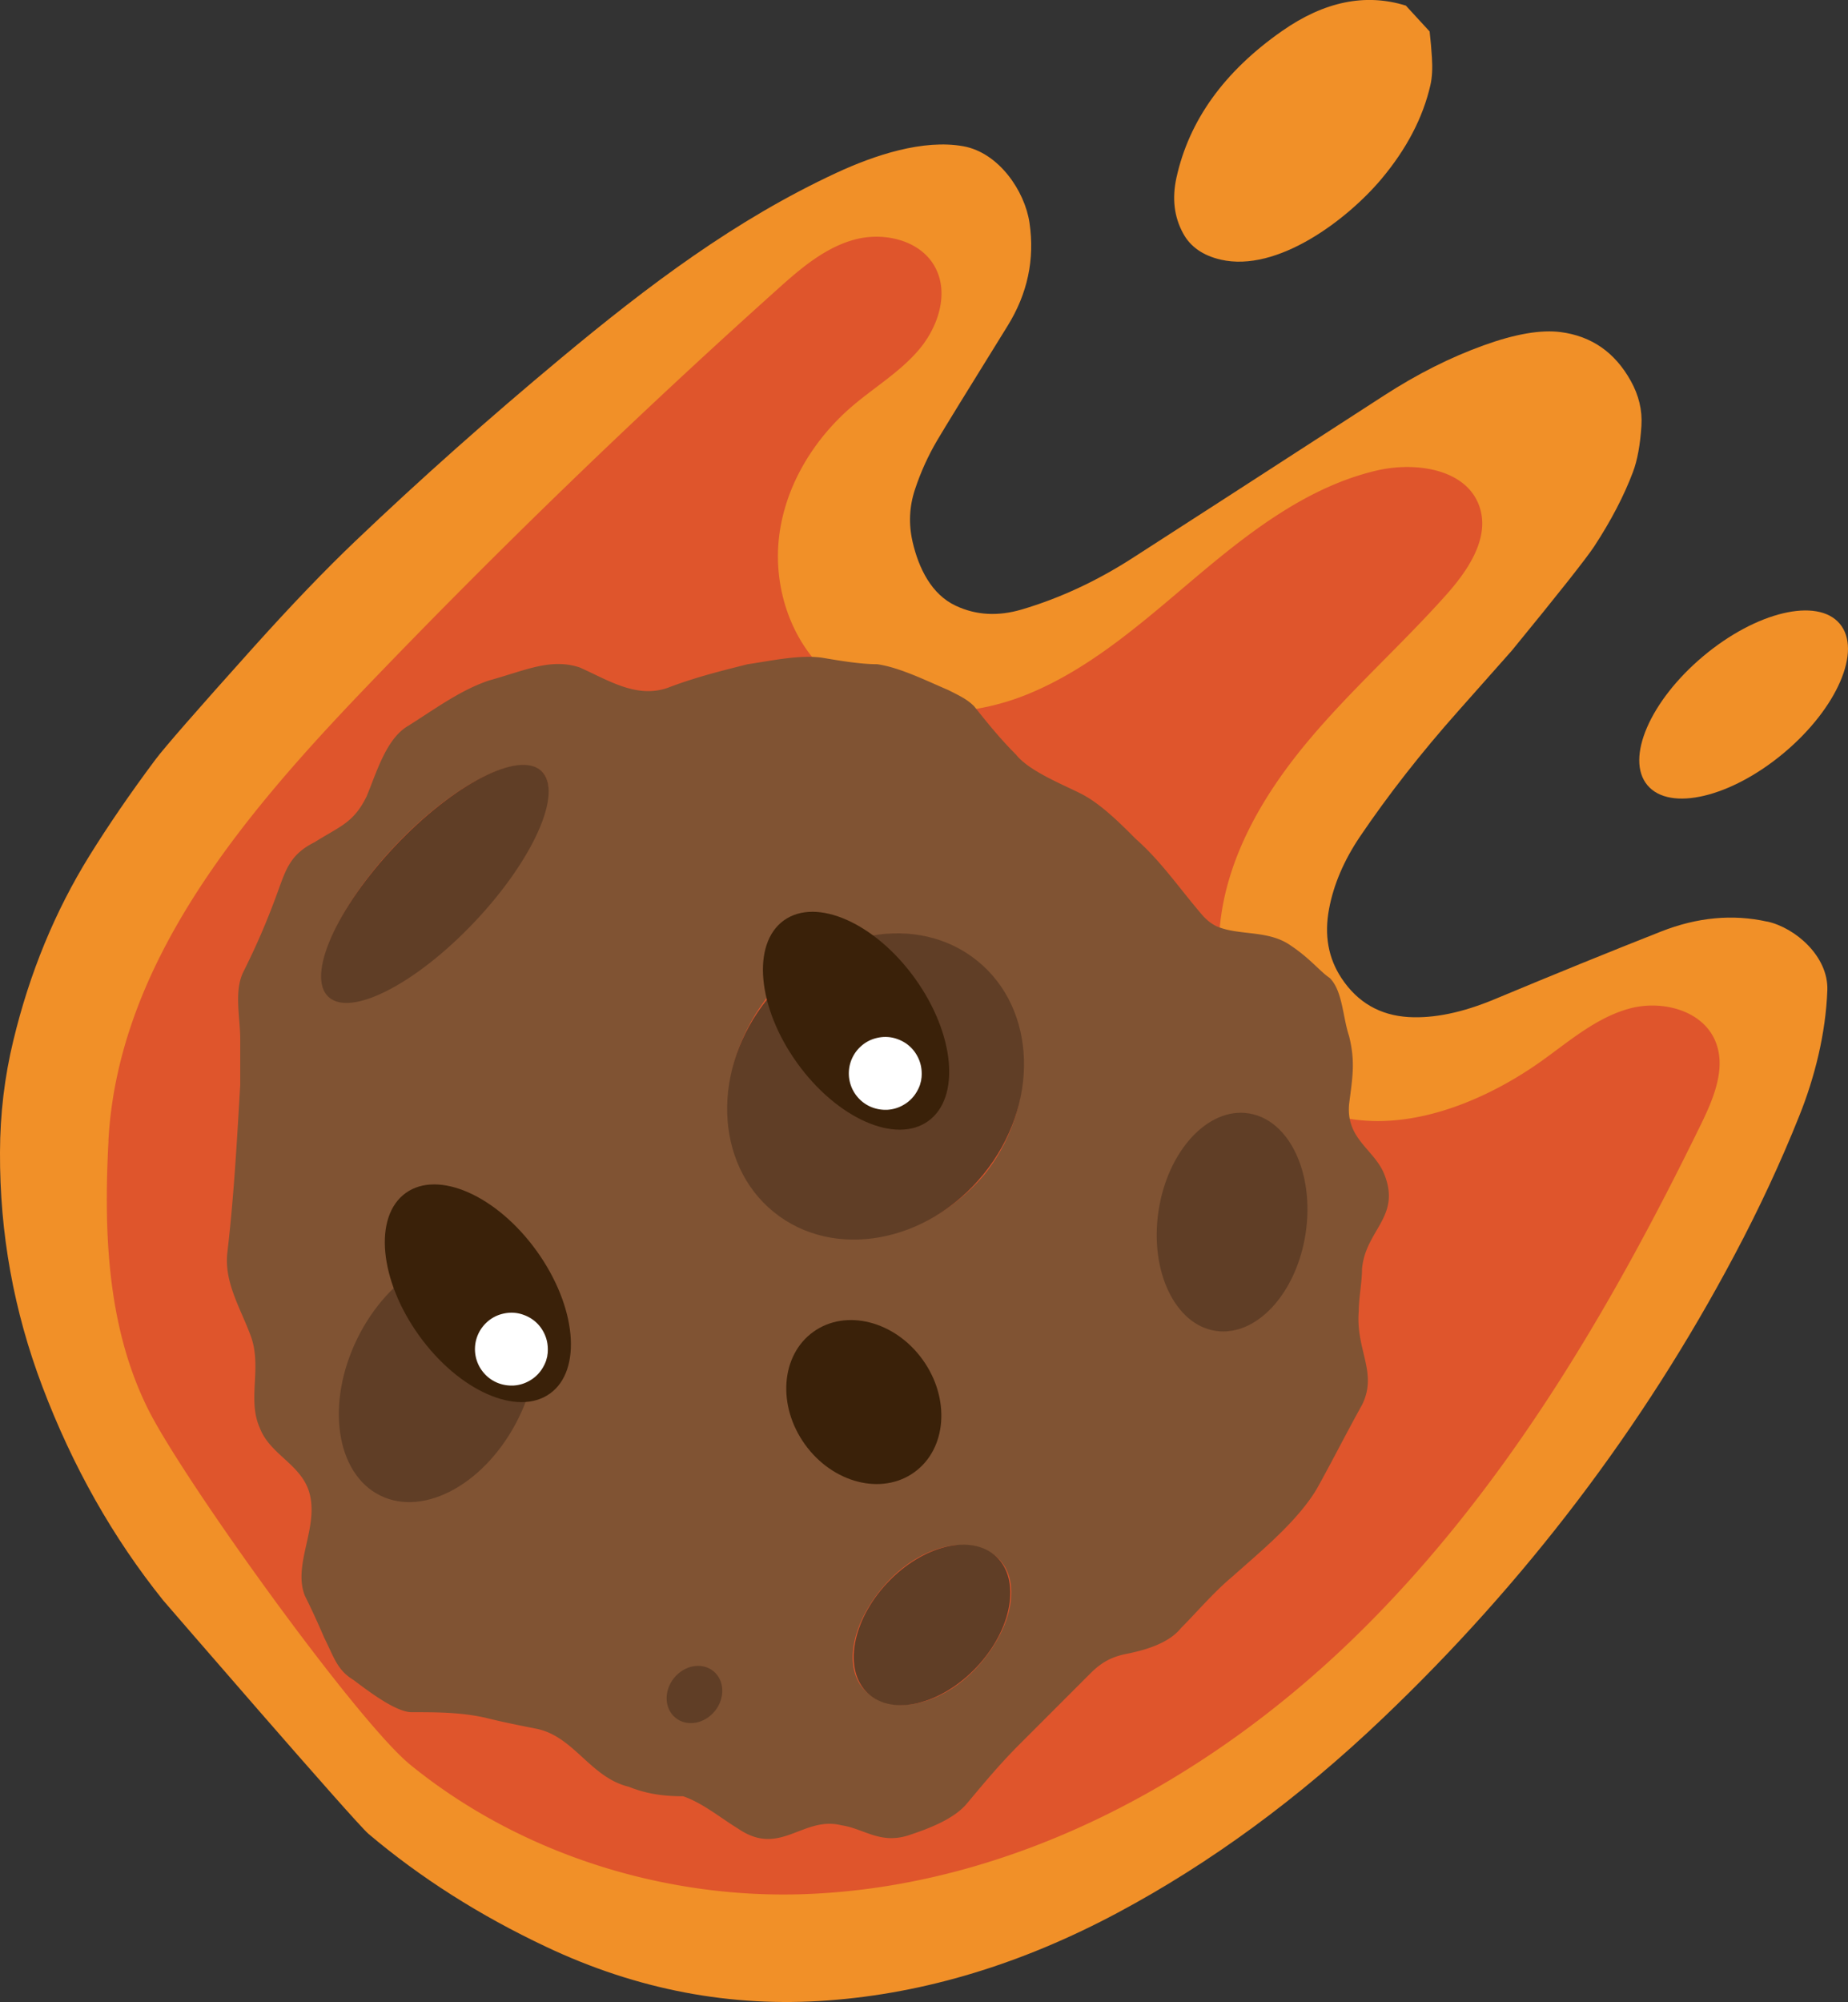<svg id="Layer_2" data-name="Layer 2" xmlns="http://www.w3.org/2000/svg" viewBox="0 0 214.62 232.4"><rect x="0" y="0" width="214.62" height="232.4" fill="#333333" stroke="none"/><defs><style>.cls-1{fill:#603e26}.cls-1,.cls-3,.cls-5,.cls-6{stroke-width:0}.cls-3{fill:#fff}.cls-5{fill:#3a2109}.cls-6{fill:#f19028}</style></defs><g id="Layer_2-2" data-name="Layer 2"><path class="cls-6" d="M166.03 3.64c.12 1.06.21 2.08.27 3.06.08 1.25.02 2.32-.18 3.19-.87 3.78-2.77 7.41-5.69 10.89-3.97 4.72-12.08 10.88-18.66 9.36-2.06-.48-3.52-1.49-4.36-3.04-1.05-1.91-1.31-4.07-.78-6.48 1.47-6.66 5.55-12.33 12.26-17.02 4.9-3.43 9.69-4.41 14.38-2.95l2.75 2.99Z"/><ellipse class="cls-6" cx="202.5" cy="81.79" rx="14.58" ry="7.31" transform="rotate(-40 202.485 81.788)"/><path class="cls-6" d="M205.23 106.98c-4.02-.89-8.13-.5-12.32 1.15-5.84 2.3-12.29 4.92-19.36 7.87-3.7 1.54-7.02 2.23-9.96 2.06-3.33-.2-5.93-1.7-7.79-4.51-1.54-2.32-2.02-5-1.45-8.03.53-2.84 1.73-5.64 3.58-8.39 3.28-4.84 7.08-9.71 11.43-14.6 4.12-4.64 6.19-6.97 6.21-7 5.45-6.65 8.63-10.68 9.56-12.08 1.96-2.99 3.47-5.88 4.52-8.67.51-1.36.84-3.15.98-5.37.11-1.79-.3-3.52-1.24-5.2-1.84-3.31-4.55-5.19-8.13-5.66-2.29-.3-5.28.21-8.96 1.54-3.86 1.39-7.71 3.33-11.56 5.82-14.54 9.41-24.3 15.71-29.28 18.91-4.13 2.65-8.4 4.63-12.8 5.93-2.75.81-5.3.67-7.65-.43-2.85-1.32-4.32-4.39-5.02-7.4-.48-2.08-.39-4.11.27-6.1.66-2 1.52-3.9 2.58-5.7.84-1.43 3.56-5.85 8.17-13.28 2.33-3.75 3.18-7.75 2.55-11.99-.55-3.7-3.57-8.12-7.66-8.87-4.68-.85-10.32 1.03-14.71 3.06-11.8 5.47-21.87 13.07-32.07 21.56-8.37 6.97-16.32 14.03-23.82 21.18-3.53 3.36-7.51 7.51-11.95 12.45-6.5 7.24-10.28 11.57-11.33 12.98-2.91 3.9-5.45 7.61-7.63 11.12-4 6.45-6.95 13.6-8.84 21.45C.53 124.98.01 129.3 0 133.77c-.04 9.37 1.6 18.43 4.92 27.18 3.51 9.27 8.19 17.55 14.04 24.83 0 0 22.22 25.72 23.83 27.09 6.02 5.09 12.9 9.47 20.65 13.12 10.56 4.99 21.47 7.06 32.72 6.22 11.28-.83 22.5-4.23 33.66-10.19 10.74-5.74 20.98-13.24 30.72-22.52 16.62-15.82 30.25-33.76 40.89-53.8 2.86-5.38 5.38-10.78 7.54-16.19 1.8-4.49 3.07-9.58 3.25-14.58.13-3.91-3.71-7.24-6.99-7.96Z"/><path d="M12.59 132.45c1.1-20.64 15.65-37.81 29.97-52.73A884.788 884.788 0 0 1 90.2 33.66c2.67-2.4 5.49-4.85 8.94-5.82s7.74 0 9.45 3.16c1.65 3.03.38 6.93-1.85 9.57s-5.28 4.43-7.89 6.69c-4.46 3.86-7.71 9.27-8.38 15.13s1.4 12.11 5.86 15.97c6.12 5.29 15.45 5.29 22.95 2.25s13.64-8.59 19.83-13.8 12.85-10.32 20.72-12.18c4.52-1.07 10.46-.23 11.98 4.15 1.25 3.6-1.26 7.35-3.8 10.21-5.27 5.92-11.25 11.19-16.31 17.29s-9.24 13.28-10.02 21.17 2.49 16.51 9.39 20.42c8.8 4.99 20.07 1 28.27-4.93 3.12-2.26 6.16-4.84 9.87-5.86s8.39.13 9.95 3.65c1.38 3.11-.1 6.67-1.59 9.73-10.56 21.62-22.95 42.75-40.19 59.54s-39.89 29.01-63.94 29.87c-16.32.58-33.07-4.67-45.78-15.01-6.22-5.06-26.4-33.11-30.48-41.32-4.71-9.47-5.15-20.41-4.58-31.09Z" style="fill:#df552c;stroke-width:0"/><path d="M72.96 207.39c-4.51-1.13-6.38-6.01-10.89-6.76-1.88-.38-3.75-.75-5.26-1.13-3-.75-6.01-.75-9.01-.75-1.88 0-5.26-2.63-6.76-3.75-1.88-1.13-2.25-2.63-3.38-4.88-1.13-2.63-1.88-4.13-2.25-4.88-1.5-3.75 1.88-8.26.38-12.39-1.13-3-4.51-4.13-5.63-7.13-1.5-3.38.38-7.13-1.13-10.89-1.13-3-3-6.01-2.63-9.39.75-6.38 1.13-13.14 1.5-19.52v-5.26c0-2.63-.75-5.63.38-7.88 1.5-3 2.63-5.63 3.75-8.64s1.5-4.88 4.51-6.38c3-1.88 4.51-2.25 6.01-5.26 1.13-2.63 2.25-6.76 4.88-8.26 3-1.88 6.01-4.13 9.39-5.26 4.13-1.13 7.13-2.63 10.51-1.5 3.38 1.5 6.76 3.75 10.51 2.25 3-1.13 6.01-1.88 9.01-2.63 2.63-.38 6.01-1.13 8.64-.75 2.25.38 4.51.75 6.38.75 2.63.38 5.63 1.88 8.26 3 1.5.75 2.25 1.13 3 1.88 1.5 1.88 3 3.75 4.88 5.63 1.5 1.88 5.26 3.38 7.51 4.51s4.51 3.38 6.38 5.26c3 2.63 5.26 6.01 7.88 9.01.38.38.75.75 1.5 1.13 2.63 1.13 6.01.38 8.64 2.25 2.25 1.5 3.38 3 4.51 3.75 1.5 1.5 1.5 4.51 2.25 6.76.75 3 .38 4.88 0 7.88-.38 4.13 3 5.26 4.13 8.26 1.88 4.88-2.25 6.38-2.63 10.89 0 1.5-.38 3.38-.38 4.88-.38 4.51 2.25 7.13.38 10.89-1.88 3.38-3.38 6.38-5.26 9.76-2.25 3.75-6.38 7.13-9.76 10.14-2.25 1.88-4.13 4.13-6.01 6.01-1.5 1.88-4.51 2.63-6.38 3-1.88.38-3 1.13-4.13 2.25l-8.26 8.26c-2.25 2.25-4.13 4.51-6.01 6.76-1.5 1.88-4.51 3-6.76 3.75-3.38 1.13-5.26-.75-7.88-1.13-4.51-1.13-7.13 3.75-12.02.38-1.88-1.13-4.13-3-6.38-3.75-2.63 0-4.51-.38-6.38-1.13ZM62.82 89.49c-2.63-2.25-10.14 1.5-16.9 8.64-6.76 7.13-10.14 15.02-7.88 17.27 2.63 2.25 10.14-1.5 16.9-8.64 6.76-7.13 10.51-15.02 7.88-17.27Zm27.03 51.06c6.76 5.63 17.65 3.75 24.41-4.13 6.38-7.88 6.01-19.15-.75-24.78-6.76-5.63-17.65-3.75-24.41 4.13-6.38 8.26-6.01 19.15.75 24.78Zm51.44 13.89c4.51.75 9.39-4.51 10.14-11.26 1.13-7.13-1.88-13.14-6.38-13.89s-9.39 4.51-10.14 11.26c-1.5 6.76 1.5 13.14 6.38 13.89Zm-95.75 16.15c4.13 1.88 9.76-1.13 12.77-7.13 3-6.01 2.25-12.39-1.88-14.64-4.13-1.88-9.76 1.13-12.77 7.13-3 6.38-2.25 12.77 1.88 14.64Zm70.21 10.14c-3-2.63-8.64-1.5-12.77 3-4.13 4.51-5.26 10.14-2.25 12.77 3 2.63 8.64 1.5 12.77-3 4.13-4.51 5.26-10.14 2.25-12.77Zm-37.17 18.4c1.13 1.13 3 .75 4.13-.75s1.13-3 0-4.13-3-.75-4.13.75a2.94 2.94 0 0 0 0 4.13Z" style="fill:#805333;stroke-width:0"/><ellipse class="cls-1" cx="50.5" cy="102.61" rx="18.02" ry="6.38" transform="rotate(-46.64 50.495 102.6)"/><ellipse class="cls-1" cx="101.68" cy="126.1" rx="18.77" ry="16.15" transform="rotate(-50.93 101.7 126.1)"/><ellipse class="cls-1" cx="143.1" cy="141.87" rx="12.77" ry="8.64" transform="rotate(-81.44 143.09 141.872)"/><ellipse class="cls-1" cx="50.87" cy="159.98" rx="15.19" ry="10.44" transform="rotate(-63.84 50.864 159.976)"/><ellipse class="cls-1" cx="108.25" cy="188.61" rx="10.89" ry="7.13" transform="rotate(-46.73 108.257 188.625)"/><ellipse class="cls-1" cx="80.66" cy="196.69" rx="3.49" ry="3.05" transform="rotate(-50.93 80.662 196.7)"/><ellipse class="cls-5" cx="55.49" cy="150.13" rx="8.41" ry="14.34" transform="rotate(-35.75 55.48 150.114)"/><ellipse class="cls-5" cx="99.42" cy="118.5" rx="8.42" ry="14.35" transform="rotate(-35.75 99.398 118.492)"/><ellipse class="cls-5" cx="100.32" cy="162.76" rx="8.42" ry="10.04" transform="rotate(-35.75 100.304 162.756)"/><path class="cls-3" d="m63.57 157.39-.15.56c-.07.19-.14.36-.22.51-.41.83-1.03 1.47-1.86 1.9-.53.28-1.09.43-1.67.47-1.31.07-2.55-.42-3.42-1.39a4.225 4.225 0 0 1 .34-6c.53-.47 1.13-.78 1.81-.94.79-.19 1.57-.16 2.33.1.97.33 1.76.95 2.28 1.82.47.78.67 1.64.6 2.58 0 .12-.04.26-.05.4ZM106.99 125.38l-.15.56c-.07.19-.14.36-.22.51-.41.83-1.03 1.47-1.86 1.9-.53.28-1.09.43-1.67.47-1.31.07-2.55-.42-3.42-1.39a4.225 4.225 0 0 1 .34-6c.53-.47 1.13-.78 1.81-.94.79-.19 1.57-.16 2.33.1.97.33 1.76.95 2.28 1.82.47.78.67 1.64.6 2.58 0 .12-.04.26-.05.4Z"/></g></svg>